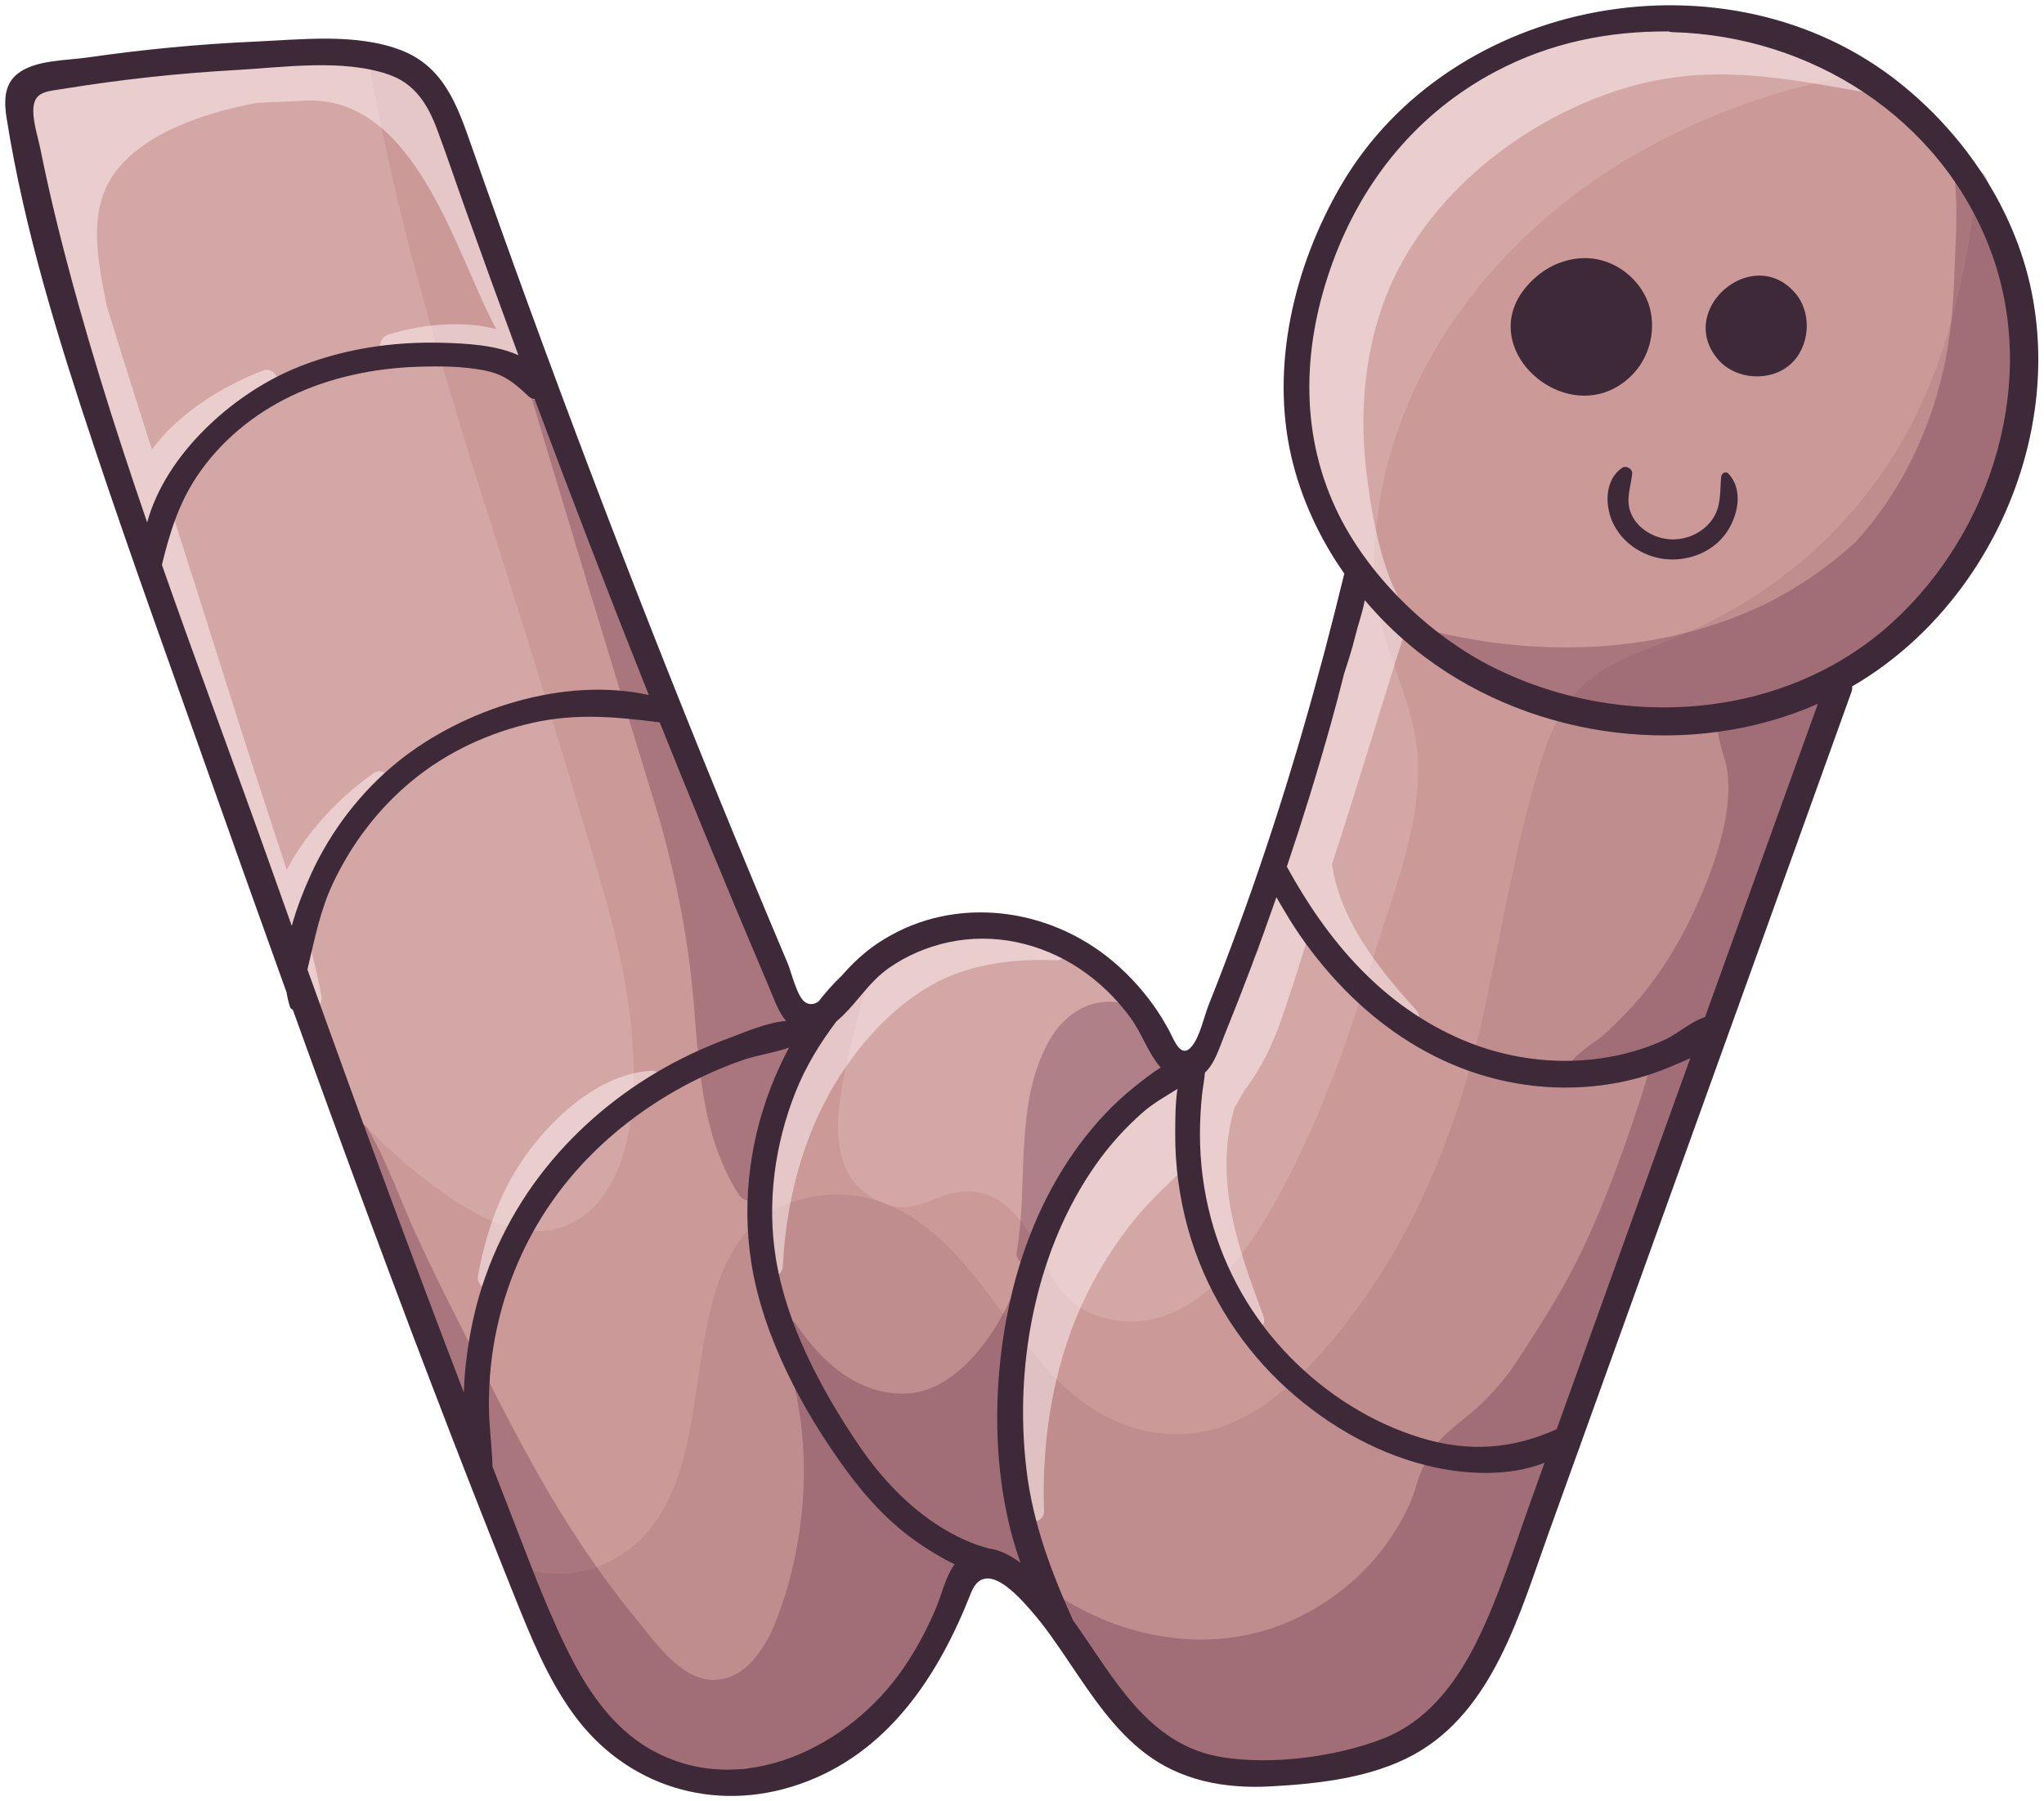 <svg width="1626" height="1433" viewBox="0 0 1626 1433" fill="none" xmlns="http://www.w3.org/2000/svg">
<g filter="url(#filter0_d_403_14731)">
<path d="M46.182 65.495C34.522 67.186 24.441 68.655 24.664 84.677C24.73 91.731 26.6 99.32 28.402 106.663C29.159 109.778 29.916 112.827 30.494 115.719C34.656 136.459 39.417 157.51 45.07 180.074C62.36 249.258 84.702 323.049 115.344 412.26C115.589 412.995 116.279 413.484 117.057 413.484H117.124C117.925 413.462 118.615 412.905 118.815 412.149C133.903 356.428 188.889 310.543 233.573 291.517C268.932 276.407 310.501 269.153 353.76 270.577C367.646 271.044 393.481 271.889 411.617 280.323C412.285 280.635 413.064 280.502 413.62 280.012C414.154 279.523 414.354 278.743 414.087 278.054C399.623 238.867 385.159 198.99 371.095 159.513C368.38 151.925 365.732 144.292 363.062 136.66C358.678 124.02 354.116 110.958 349.332 98.229C342.723 80.583 332.842 61.49 309.499 53.523C279.08 43.131 242.029 45.957 209.362 48.427C202.241 48.962 195.254 49.496 188.555 49.874C141.958 52.477 95.539 57.507 50.566 64.85C49.075 65.073 47.607 65.295 46.182 65.495Z" fill="#CC9999"/>
<path d="M318.02 603.144C364.64 565.67 443.837 534.939 515.736 550.694C516.404 550.849 517.071 550.605 517.516 550.093C517.961 549.581 518.072 548.869 517.828 548.246C487.007 470.873 456.454 391.698 427.036 312.879C426.792 312.211 426.191 311.766 425.479 311.699C424.077 311.588 422.742 310.942 421.607 309.874C410.302 299.104 401.602 291.805 384.578 288.69C366.776 285.396 348.195 285.463 332.373 285.975C294.788 287.221 260.541 295.165 230.611 309.563C199.279 324.65 173.132 347.014 154.974 374.252C139.508 397.484 132.455 422.919 127.047 444.949C126.958 445.283 126.98 445.638 127.092 445.972C142.869 490.967 159.469 536.541 175.491 580.579C188.064 615.093 201.037 650.787 213.521 685.857L230.389 733.255C230.656 733.99 231.323 734.457 232.102 734.457H232.169C232.97 734.435 233.638 733.879 233.86 733.122C237.265 720.616 242.272 707.242 249.104 692.199C264.97 657.418 288.802 626.643 318.02 603.144Z" fill="#CC9999"/>
<path d="M523.527 850.507C541.262 840.026 560.622 830.903 581.051 823.381C583.254 822.558 585.612 821.645 588.06 820.71C599.253 816.371 613.206 810.964 625.534 810.029C626.223 809.985 626.824 809.54 627.069 808.895C627.336 808.249 627.203 807.514 626.758 807.003C621.973 801.551 618.991 794.185 616.099 787.087C615.453 785.484 614.786 783.882 614.14 782.302C596.872 741.647 579.96 701.213 563.894 662.115C552.923 635.456 541.396 607.04 526.531 569.967C526.287 569.366 525.73 568.92 525.062 568.831C490.081 564.403 458.26 561.377 423.345 569.232C387.207 577.354 353.872 593.332 326.969 615.473C300.51 637.17 278.524 665.586 263.37 697.653C254.447 716.478 249.863 736.417 245.434 755.688C244.567 759.426 243.721 763.165 242.831 766.903C242.742 767.237 242.764 767.593 242.898 767.949C288.093 893.855 328.793 1003.94 367.357 1104.48C367.624 1105.19 368.314 1105.64 369.049 1105.64C369.138 1105.64 369.249 1105.63 369.36 1105.61C370.206 1105.46 370.851 1104.74 370.873 1103.88C371.296 1088.08 373.343 1070.68 376.97 1052.14C385.471 1009.01 404.208 967.512 431.178 932.108C455.945 899.53 487.032 872.07 523.527 850.507Z" fill="#CC9999"/>
<path d="M760.252 1238.86C749.481 1233.79 739.601 1227.38 733.104 1223.04C712.097 1208.86 692.871 1189.59 674.289 1164.09C633.812 1108.68 607.242 1050.34 599.431 999.756C591.843 950.733 598.452 899.974 618.502 852.976C621.773 845.299 625.445 837.667 629.361 830.279C629.717 829.611 629.628 828.81 629.138 828.254C628.649 827.697 627.87 827.474 627.158 827.741C621.15 829.878 614.541 831.413 608.154 832.882C602.168 834.261 596.004 835.686 590.485 837.599C572.082 843.986 553.991 852.197 536.767 862.011C500.963 882.35 470.61 908.185 446.599 938.827C421.164 971.205 402.939 1009.99 393.86 1050.96C389.231 1071.7 386.984 1093.33 387.184 1115.25C387.273 1123.95 387.985 1132.74 388.675 1141.22C389.254 1148.36 389.877 1155.75 390.077 1163C390.077 1163.2 390.122 1163.4 390.211 1163.6C393.838 1172.97 397.465 1182.34 401.137 1191.66C404.541 1200.3 407.879 1209 411.217 1217.7C422.633 1247.38 434.427 1278.09 448.513 1307.09C461.086 1332.99 481.847 1369.71 516.962 1389.53C537.168 1400.93 558.219 1405.94 579.048 1405.94C634.791 1405.94 688.843 1370.02 720.219 1324.2C730.567 1309.09 739.468 1292.56 746.678 1275.11C748.057 1271.75 749.259 1268.23 750.527 1264.52C753.287 1256.44 756.135 1248.12 760.964 1241.6C761.298 1241.15 761.409 1240.6 761.275 1240.09C761.097 1239.55 760.741 1239.11 760.252 1238.86Z" fill="#CC9999"/>
<path d="M1176.29 1302.97C1190 1275.35 1200.32 1245.6 1210.31 1216.83C1213.41 1207.93 1216.48 1199.05 1219.66 1190.24L1230.41 1160.38C1230.65 1159.71 1230.47 1158.95 1229.96 1158.46C1229.45 1157.97 1228.69 1157.82 1228.03 1158.08C1203.53 1167.85 1169.97 1168.68 1135.97 1160.33C1094.51 1150.14 1052.96 1126.53 1018.96 1093.86C984.58 1060.75 959.635 1019.07 946.862 973.363C939.941 948.529 936.514 923.116 936.692 897.882L936.715 894.611C936.759 885.22 936.826 873.537 938.45 862.633C938.562 861.921 938.25 861.231 937.649 860.853C937.048 860.453 936.292 860.452 935.691 860.831C933.71 862.077 931.73 863.279 929.749 864.503C922.517 868.931 915.063 873.493 908.743 878.967C894.279 891.451 881.238 905.892 870.001 921.892C847.837 953.491 831.682 990.631 821.957 1032.31C811.988 1074.92 809.473 1120.83 814.703 1165.12C820.088 1210.67 836.51 1251.63 852.043 1285.99C857.005 1292.94 861.923 1300.23 866.685 1307.29C893.433 1346.92 921.071 1387.89 972.408 1395.9C982.489 1397.48 993.392 1398.23 1004.7 1398.23C1036.07 1398.23 1070.59 1392.34 1099.25 1381.57C1130.69 1369.77 1155.88 1344.07 1176.29 1302.97Z" fill="#CC9999"/>
<path d="M810.766 1240.8C811.078 1241.04 811.479 1241.15 811.857 1241.15C812.235 1241.15 812.614 1241.04 812.947 1240.8C813.593 1240.33 813.838 1239.48 813.57 1238.73C791.807 1177.73 789.115 1100.85 806.16 1027.77C816.686 982.577 835.423 940.964 860.324 907.496C873.297 890.072 887.65 874.962 902.96 862.612C909.324 857.516 916.556 851.708 924.3 846.835C924.745 846.545 925.057 846.078 925.124 845.566C925.19 845.032 925.034 844.52 924.701 844.119C919.293 837.933 915.266 830.212 911.394 822.735C908.278 816.726 905.051 810.518 901.068 805.022C889.652 789.267 875.277 775.403 859.523 764.945C827.723 743.916 789.293 736.238 754.022 743.893C736.197 747.765 719.953 754.819 705.756 764.877C696.298 771.553 689.244 779.92 682.435 788.02C678.229 793.027 673.868 798.213 668.972 802.952C667.214 804.621 665.745 805.934 664.366 807.024C664.254 807.113 664.143 807.225 664.054 807.358C649.189 827.141 638.775 845.143 631.231 864.058C613.807 907.762 608.356 953.937 615.454 997.597C622.82 1042.9 644.316 1091.44 681.166 1146.02C698.256 1171.32 717.683 1191.77 738.89 1206.8C750.15 1214.74 761.721 1221.04 773.271 1225.51C776.809 1226.89 780.481 1228.02 784.019 1229.09L786.266 1229.74C793.654 1230.54 801.91 1234.26 810.766 1240.8Z" fill="#CC9999"/>
<path d="M1240.05 1133.67L1297.92 972.853C1314.06 928.058 1330.19 883.285 1346.3 838.468C1346.55 837.778 1346.35 837 1345.81 836.51C1345.26 836.021 1344.48 835.909 1343.81 836.221C1338.87 838.58 1334.02 840.582 1329.75 842.34L1327.25 843.364C1310.72 850.373 1292.85 855.18 1274.09 857.606C1234.15 862.813 1193.2 857.071 1155.71 841.049C1120.13 825.873 1087.86 802.018 1059.8 770.13C1046.07 754.576 1034.01 737.975 1023.88 720.796L1022.59 718.637C1020.74 715.544 1018.81 712.273 1016.92 708.89C1016.56 708.267 1015.89 707.911 1015.18 707.956C1014.47 708.023 1013.87 708.49 1013.62 709.18C1000.81 746.075 986.854 783.103 972.189 819.22C971.432 821.067 970.698 823.025 969.942 825.027C966.871 833.127 963.399 842.296 957.258 848.015C956.924 848.326 956.724 848.749 956.679 849.216C956.434 852.398 955.945 855.737 955.455 858.941C955.054 861.544 954.676 864.148 954.387 866.751C953.297 876.876 952.74 887.336 952.696 897.817C952.651 921.071 955.655 944.013 961.575 966.043C972.723 1007.57 994.509 1045.77 1024.59 1076.55C1054.59 1107.26 1090.89 1129.76 1129.56 1141.57C1145.63 1146.47 1161.05 1148.94 1176.25 1148.94C1197.32 1148.94 1217.93 1144.2 1239.04 1134.67C1239.51 1134.52 1239.87 1134.14 1240.05 1133.67Z" fill="#CC9999"/>
<path d="M1162.54 824.871C1188.79 836.087 1216.81 841.805 1244.8 841.805C1254.26 841.805 1263.74 841.16 1273.13 839.825C1291.76 837.244 1309.36 832.148 1325.43 824.693C1329.76 822.668 1334.06 819.82 1338.6 816.838C1344.56 812.899 1350.75 808.805 1356.94 806.824C1357.47 806.646 1357.89 806.246 1358.09 805.712L1385.17 730.475C1406.05 672.484 1426.9 614.515 1447.79 556.547C1448.04 555.857 1447.86 555.101 1447.33 554.612C1446.79 554.122 1446.01 553.988 1445.35 554.277C1345.39 598.449 1223.35 583.896 1134.45 517.226C1117.3 504.342 1101.34 489.233 1087.03 472.298C1086.56 471.764 1085.83 471.52 1085.16 471.72C1084.5 471.898 1083.96 472.477 1083.85 473.166C1082.85 479.019 1081.18 484.604 1079.44 490.501C1078.31 494.306 1077.15 498.268 1076.19 502.251C1073.9 511.642 1070.92 520.965 1067.49 531.446C1063.56 547.09 1060.19 559.819 1056.9 571.501C1046.38 609.109 1034.63 647.272 1021.94 684.923C1021.79 685.413 1021.83 685.925 1022.08 686.37C1059.86 755.354 1105.81 800.682 1162.54 824.871Z" fill="#CC9999"/>
<path d="M1327.87 19.277C1327.69 19.211 1327.52 19.189 1327.32 19.189C1275.44 18.899 1230.4 29.358 1189.06 51.233C1128.44 83.232 1083.27 136.149 1058.39 204.242C1032.78 274.383 1033.62 342.454 1060.84 401.09C1084.92 452.961 1133.45 501.895 1187.5 528.777C1230.94 550.429 1277.67 561.021 1323.4 561.021C1391.25 561.021 1456.89 537.722 1506.38 492.727C1590.65 416.066 1622.83 292.853 1584.62 193.094C1545.46 90.842 1445.74 22.815 1330.56 19.811C1329.74 19.789 1328.94 19.634 1327.87 19.277ZM1422.58 284.931C1407.27 298.06 1381.35 296.146 1368.15 280.903C1357.49 268.597 1355.69 253.576 1363.19 239.735C1369.84 227.474 1382.7 218.662 1395.92 217.283C1397.08 217.171 1398.32 217.082 1399.61 217.082C1407.51 217.082 1417.71 219.775 1426.85 230.501C1439.91 245.811 1437.89 271.757 1422.58 284.931ZM1364.7 408.634C1369.64 400.645 1370.06 391.967 1370.49 383.577C1370.62 380.863 1370.75 378.148 1371.04 375.388C1371.11 374.654 1371.69 373.92 1372.38 373.675C1372.87 373.497 1373.27 373.63 1373.67 374.053C1384.91 386.159 1380.79 405.43 1372.18 418.225C1363.08 431.799 1345.72 440.011 1328.07 439.232C1310.16 438.431 1293.47 428.128 1285.55 412.951C1278.14 398.754 1278.29 378.704 1291.4 369.714C1291.82 369.424 1292.33 369.269 1292.91 369.269C1293.56 369.269 1294.27 369.469 1294.92 369.847C1295.34 370.092 1296.74 371.049 1296.58 372.629C1296.3 375.522 1295.76 378.437 1295.23 381.241C1293.87 388.428 1292.47 395.839 1295.23 403.627C1299.94 416.957 1314.7 426.748 1330.3 426.903C1330.45 426.903 1330.59 426.903 1330.74 426.903C1344.54 426.948 1357.85 419.805 1364.7 408.634ZM1203.52 256.046C1203.46 242.072 1210.31 228.72 1223.4 217.438C1233.99 208.315 1247.63 203.174 1260.87 203.174C1262.85 203.174 1264.85 203.285 1266.81 203.53C1285.99 205.845 1303.19 219.73 1309.62 238.111C1315.94 256.269 1311.27 277.943 1297.96 292.052C1282.34 308.63 1261.29 313.37 1240.2 305.048C1218.68 296.547 1203.59 276.408 1203.52 256.046Z" fill="#CC9999"/>
<path opacity="0.1" d="M1615.93 227.541C1608.72 192.426 1593.93 159.202 1573.79 129.539C1568.09 190.334 1556.79 250.505 1533.09 306.738C1494.41 398.553 1421.51 467.648 1329.34 504.632C1308.85 512.866 1287.3 520.12 1269.19 533.116C1245.54 550.072 1234.14 575.129 1225.69 602.188C1205.75 666.165 1195.47 732.523 1181.18 797.857C1159.31 897.905 1120.61 993.748 1052.03 1071.39C1025.57 1101.34 991.321 1130.94 950.198 1136.14C914.95 1140.59 882.127 1128.53 854.978 1106.39C800.014 1061.53 770.685 977.08 700.477 952.157C667.432 940.43 624.462 946.438 598.649 971.228C575.728 993.213 567.272 1026.15 561.219 1056.26C549.937 1112.35 550.85 1189.71 500.982 1228.16C467.914 1253.64 431.508 1252.1 398.062 1237.73C401.823 1247.16 405.539 1256.64 409.322 1266.05C422.273 1298.32 435.492 1331.17 456.031 1359.49C497.844 1417.24 567.918 1438.87 635.566 1415.59C705.996 1391.36 746.429 1329.59 772.354 1263.43C783.302 1235.46 809.36 1265.03 820.108 1277.25C831.546 1290.27 841.226 1304.71 850.928 1319.06C868.241 1344.67 885.62 1371.29 910.365 1390.4C939.294 1412.79 974.409 1419.11 1010.35 1417.22C1048.33 1415.19 1090.9 1410.5 1124.7 1391.92C1187.88 1357.22 1209.11 1278.92 1231.81 1215.94C1296.54 1036.12 1361.32 856.315 1426.07 676.49C1441.65 633.231 1457.2 589.971 1472.74 546.712C1473.36 544.998 1473.54 543.441 1473.38 542.039C1476.08 540.481 1478.75 538.924 1481.37 537.255C1582.51 473.768 1640.06 345.08 1615.93 227.541Z" fill="#592639"/>
<path opacity="0.15" d="M401.201 446.373C357.63 309.341 313.837 170.973 290.538 28.822C261.677 24.705 230.456 27.91 202.818 29.134C158.224 31.092 113.718 35.409 69.568 41.773C52.59 44.199 27.578 43.62 13.714 54.902C2.721 63.826 3.3 77.645 5.325 90.463C19.433 179.362 46.626 266.682 75.043 351.91C104.327 439.742 135.904 526.839 166.791 614.114C187.041 671.282 207.402 728.382 227.941 785.438C228.587 789.422 229.499 793.427 230.767 797.299C231.123 798.389 231.969 799.013 232.881 799.191C238.467 814.657 244.097 830.1 249.704 845.565C282.305 885.509 318.466 922.493 360.212 950.176C384.401 966.22 415.733 982.019 445.395 972.762C492.26 958.142 503.408 898.594 504.053 856.269C504.944 797.789 490.568 740.332 474.101 684.656C450.536 604.969 426.391 525.571 401.201 446.373Z" fill="#FFFCFC"/>
<path opacity="0.15" d="M1066.54 143.893C1029.73 207.335 1010.57 286.399 1027.15 358.832C1034.85 392.3 1049.58 424.077 1069.39 452.36C1049.03 536.454 1025.2 619.812 996.623 701.48C989.413 722.086 981.891 742.626 974.125 763.054C970.03 773.802 965.891 784.505 961.597 795.208C957.814 804.71 954.587 820.799 947.911 828.632C939.3 838.757 933.981 823.291 930.354 816.482C926.482 809.272 922.231 802.285 917.469 795.609C906.81 780.811 894.349 767.659 879.907 756.444C827.769 716.055 754.134 708.912 698.168 746.497C697.946 746.631 697.768 746.808 697.568 746.942C697.167 748.767 696.744 750.569 696.322 752.35C688.978 783.993 679.076 815.013 672.533 846.835C667.215 872.648 661.585 904.559 674.625 929.081C681.078 941.231 692.116 948.998 704.711 953.915C724.16 961.504 737.645 950.511 756.048 945.749C794.656 935.779 815.774 967.579 830.083 997.753C838.962 1016.45 848.219 1033.05 868.38 1041.08C881.042 1046.13 894.816 1048.58 908.412 1046.95C968.272 1039.88 1006.24 970.338 1030.07 922.361C1056.06 870 1075.4 814.19 1092.26 758.313C1108.02 706.064 1131.63 651.679 1127.51 596.158C1123.89 547.046 1093.82 505.166 1093.11 454.986C1091.02 306.493 1185.68 181.054 1312.59 112.271C1369.71 81.295 1433.44 60.489 1498.44 52.389C1361.5 -44.388 1151.5 -2.486 1066.54 143.893Z" fill="#FFFCFC"/>
<path opacity="0.3" d="M819.47 1028.71C814.152 1024.63 806.074 1024.3 802.669 1031.76C788.806 1062.2 758.987 1102.12 722.871 1104.52C683.617 1107.13 653.442 1079.58 633.081 1049.2C628.185 1041.88 614.5 1046.26 617.949 1055.59C622.244 1067.18 628.119 1078.2 635.328 1088.12C633.838 1089.43 632.858 1091.24 632.925 1093.35C631.946 1094.91 631.523 1096.91 632.058 1099.23C642.049 1143.29 641.648 1188.35 632.792 1232.61C628.452 1254.28 621.91 1275.69 612.942 1295.9C612.875 1296.05 612.809 1296.19 612.742 1296.32C601.349 1317.77 586.328 1334.33 564.253 1332.28C539.864 1330.03 520.282 1301.19 506.129 1284.06C488.193 1262.36 471.793 1239.44 456.483 1215.83C425.797 1168.45 400.851 1118.74 375.327 1068.52C360.752 1039.83 346.176 1010.9 332.624 981.709C319.139 952.647 308.791 921.783 292.658 894.033C287.74 885.577 275.835 891.474 277.526 900.42C282.912 928.97 293.682 956.586 303.117 984.001C312.619 1011.62 321.075 1039.39 331.556 1066.69C352.251 1120.52 378.042 1173.28 408.217 1222.48C410.954 1226.93 413.758 1231.32 416.584 1235.7C419.677 1248.07 423.393 1260.29 428.356 1272.71C437.479 1295.52 448.828 1316.28 460.556 1337.75C471.348 1357.51 480.004 1374.87 498.452 1388.76C518.257 1403.67 542.268 1409.16 566.812 1407.03C576.136 1406.23 585.216 1404.53 594.028 1402.15C603.73 1408.72 616.681 1410.45 628.542 1407.29C636.686 1405.13 644.007 1400.88 650.727 1395.61C652.352 1394.94 653.999 1394.08 655.623 1392.94C677.965 1377.61 697.169 1359.69 713.28 1337.86C722.938 1324.78 730.459 1312.14 735.177 1298.3C743.299 1287.73 750.932 1276.07 750.798 1263.76C763.482 1260.67 773.919 1248.32 764.217 1234.92C764.15 1234.83 764.083 1234.75 764.016 1234.66C770.803 1235.79 777.056 1234.37 782.197 1231.32C782.419 1231.41 782.664 1231.45 782.887 1231.54C783.421 1232.3 783.999 1233.05 784.645 1233.77C788.606 1238.17 794.28 1242.62 800.266 1243.45C805.74 1244.2 811.771 1243 814.641 1237.59C817.245 1232.68 816.867 1226.18 812.661 1222.17C812.305 1221.84 811.926 1221.57 811.57 1221.24C815.465 1215.39 817.423 1207.82 816.177 1199.63C814.218 1186.68 808.321 1174.13 806.007 1161.11C804.672 1153.61 803.893 1146.16 803.582 1138.55C803.448 1135.97 803.426 1133.41 803.426 1130.82C805.006 1128.31 806.452 1125.71 807.765 1123.06C806.92 1112.8 806.875 1102.54 807.298 1092.66C806.052 1090.48 804.627 1088.41 802.936 1086.65C804.694 1084.58 806.408 1082.47 808.055 1080.33C809.434 1063.18 812.483 1044.84 819.47 1028.71Z" fill="#592642"/>
<path opacity="0.3" d="M910.875 1378.14C943.475 1397.37 980.125 1399.19 1017.06 1398.77C1040.41 1398.5 1063.28 1395.25 1083.69 1385.88C1123.79 1392.32 1161.8 1343.63 1176.48 1312.03C1188.06 1287.13 1195.18 1260.67 1203.59 1234.61C1208.02 1220.88 1212.96 1207.55 1219.28 1194.56C1225.2 1182.41 1230.71 1172.77 1231.58 1158.93C1231.63 1158.22 1231.58 1157.53 1231.49 1156.84C1232.56 1156.21 1233.54 1155.39 1234.43 1154.3C1249.34 1135.9 1258.11 1115.02 1265.67 1093.28C1274.86 1078.75 1280.83 1062.69 1274.93 1048.67C1278.82 1042.17 1282.61 1035.56 1286.21 1028.75C1302.08 998.708 1315.25 967.243 1327.18 935.444C1333.41 918.843 1339.24 902.087 1344.94 885.309C1350.79 868.04 1359.29 852.909 1350.86 835.463C1349.85 833.371 1348.39 831.702 1346.65 830.433C1359.67 813.076 1366.63 788.887 1374.98 769.238C1385.01 745.561 1394.78 721.751 1404.22 697.829C1413.59 674.041 1422.49 650.075 1431.1 625.975C1439.24 603.188 1451.26 577.441 1449.7 552.83C1449.5 549.692 1447.54 546.866 1444.96 545.242C1449.1 543.506 1453.24 541.614 1457.36 539.389C1492.56 520.385 1522.63 491.991 1546.52 460.169C1565.48 434.935 1584.89 403.781 1588.38 371.425C1590.43 366.619 1592.37 361.746 1594.15 356.694C1600.33 339.137 1605.01 320.378 1606.38 301.775C1607.43 287.689 1604.56 276.407 1600.13 264.857C1601.96 248.502 1602.53 231.989 1601.47 215.567C1599.66 187.84 1590.52 162.895 1579.97 137.593C1575.08 125.866 1553.62 125.354 1555.18 140.953C1557.56 164.719 1555.63 188.886 1554.74 212.675C1553.85 236.752 1552.18 260.406 1547.28 284.061C1537.76 330.213 1518.44 374.519 1489.27 411.703C1485.06 417.066 1480.59 422.207 1476.03 427.236C1450.68 450.512 1420.71 470.139 1388.98 483.446C1310.56 516.336 1221.66 518.026 1139.7 498.132C1128.86 495.507 1125.53 510.283 1135.23 514.333C1157.01 523.457 1179.69 530.778 1202.81 536.074C1203.3 537.298 1204.08 538.477 1205.26 539.612C1215 548.824 1225.24 552.964 1236.86 554.877C1237.92 557.993 1240.64 560.596 1245.04 560.93C1272.26 562.977 1296.56 567.895 1324.13 564.112C1333.37 562.844 1342.33 560.908 1351.15 558.549C1353.1 561.553 1356.31 563.756 1360.14 563.801C1362.83 563.823 1365.52 563.756 1368.17 563.623C1366.86 566.093 1366.08 569.03 1366.1 572.412C1366.17 586.32 1373.09 598.693 1374.44 612.578C1375.85 626.887 1374.07 641.463 1370.91 655.393C1365.1 680.828 1355.31 705.551 1343.76 728.894C1332.99 750.657 1320.15 771.219 1304.48 789.8C1296.16 799.658 1287.7 808.113 1278.33 816.97C1269.63 825.181 1257.77 830.923 1250.47 840.135C1246.96 844.586 1247.11 853.509 1254.3 854.622C1277.33 858.138 1302.84 841.337 1320.97 826.606C1320.9 828.831 1321.55 830.811 1322.68 832.502C1312.09 841.025 1310.09 854.956 1305.75 868.04C1301.17 881.904 1296.52 895.723 1291.62 909.475C1280.74 940.073 1268.81 970.269 1254.28 999.332C1240.42 1027.08 1223.64 1052.94 1206.75 1078.89C1198.56 1091.46 1189.01 1102.54 1178.2 1112.98C1167.45 1123.35 1154.28 1131.82 1144.42 1142.84C1142.35 1145.15 1141.48 1148.54 1141.72 1151.79C1140.79 1152.3 1139.86 1152.92 1138.99 1153.72C1128.75 1163.16 1127.28 1179.6 1121.61 1192.09C1115.18 1206.17 1106.94 1219.68 1097.22 1231.74C1076.99 1256.77 1050.56 1276.09 1020.74 1288.02C957.784 1313.23 885.707 1298.08 831.967 1258.64C824.645 1253.26 816.122 1264.9 822.398 1271.04C833.012 1281.43 844.806 1290.44 857.424 1298.01C857.001 1299.39 856.89 1300.88 857.246 1302.37C864.522 1333.37 883.104 1361.76 910.875 1378.14Z" fill="#592642"/>
<path opacity="0.3" d="M605.257 902.711C607.371 897.615 607.772 892.697 607.772 887.668C608.039 887.446 608.284 887.268 608.528 887.023C625.619 868.954 638.258 838.579 626.509 814.301C626.242 813.745 625.93 813.233 625.619 812.788C626.509 802.974 624.551 793.717 617.029 785.573C616.918 784.171 616.851 782.769 616.673 781.345C613.98 758.803 604.211 737.796 596.089 716.789C587.744 695.182 580.779 671.349 567.65 652.078C566.404 650.231 564.535 649.03 562.488 648.407C559.439 637.169 556.212 625.976 552.741 614.827C534.939 557.771 510.973 502.606 490.478 446.463C469.382 388.672 449.399 330.481 427.947 272.824C424.342 263.167 409.166 266.927 412.214 277.164C447.151 394.169 482.578 511.241 518.627 627.89C535.606 682.876 547.467 738.686 552.029 796.121C556.079 847.191 559.238 902.177 587.744 946.438C594.086 956.274 611.043 950.243 607.305 938.182C604.323 928.591 601.942 918.956 599.983 909.298C602.253 907.674 604.145 905.381 605.257 902.711Z" fill="#592642"/>
<path opacity="0.3" d="M885.335 793.049C863.015 791.491 844.568 805.799 834.176 824.647C806.582 874.716 818.22 937.135 808.852 991.454C806.983 1002.34 821.981 1006.79 825.564 996.06C826.454 993.435 827.233 990.787 827.989 988.139C829.057 987.427 830.037 986.447 830.771 985.112C840.295 967.933 845.658 947.95 850.665 928.39C852.245 927.967 853.736 927.166 854.893 925.875C866.175 913.57 875.855 899.439 887.782 887.845C898.887 877.052 913.996 870.377 923.654 858.138C936.115 842.316 932.221 821.843 918.758 810.94C911.682 800.614 897.329 793.872 885.335 793.049Z" fill="#592642"/>
<path opacity="0.5" d="M1425.65 28.311C1395.75 16.918 1363.26 11.222 1331.37 9.241C1273.87 5.703 1215.92 19.121 1166.52 48.873C1070.7 106.619 1014.51 215.212 1028.17 326.877C1034.38 377.524 1054.37 423.298 1088.19 459.281C1087.54 459.748 1086.94 460.327 1086.39 460.994C1079.65 469.161 1075.86 478.596 1072.35 488.343C1061.58 506.568 1055.12 528.865 1048.76 547.179C1037.03 580.914 1026.39 615.117 1024.75 651.055C1024.52 655.906 1024.59 660.668 1024.9 665.341C1023.66 668.634 1022.79 672.039 1022.28 675.444C1014.36 700.812 1007.92 726.692 1000.83 752.327C993.616 765.834 987.341 779.92 980.687 794.073C974.256 807.736 967.269 821.533 961.127 835.619C960.103 835.53 959.035 835.597 957.967 835.864C914.574 846.723 880.283 890.984 862.236 929.726C861.902 930.438 861.679 931.128 861.524 931.818C814.236 991.856 792.584 1072.23 806.848 1147.29C807.16 1148.87 807.805 1150.12 808.673 1151.12C808.918 1167.61 810.542 1184.14 813.724 1200.59C815.571 1210.07 830.792 1207.86 830.481 1198.32C828.523 1137.12 838.937 1075.28 867.131 1020.52C881.551 992.523 899.887 966.732 922.362 944.635C929.684 937.448 936.96 930.461 944.037 923.384C947.708 968.068 968.092 1012.6 989.165 1050.36C993.905 1058.84 1008.73 1053.12 1005.23 1043.59C985.583 990.187 965.511 936.847 981.421 879.457C981.644 878.612 981.933 877.811 982.178 876.987C982.267 876.854 982.356 876.72 982.445 876.564C985.048 872.225 987.563 867.819 990.011 863.39C1002.74 846.901 1012.13 827.764 1019.61 806.112C1026.08 787.331 1032.4 768.038 1038.28 748.544C1040.5 741.98 1042.68 735.415 1044.82 728.85C1053.12 743.493 1063.42 757.223 1074.79 770.13C1077 772.867 1079.27 775.581 1081.63 778.252C1082.23 778.941 1082.92 779.431 1083.63 779.809C1093.93 790.758 1104.81 801.127 1115.58 811.03C1123.08 817.928 1133.59 807.403 1126.75 799.859C1098.47 768.683 1072.39 735.793 1062.22 696.984C1061.2 692.512 1060.33 687.994 1059.62 683.477C1080.98 618.276 1100.32 552.453 1121.3 487.186C1122.1 487.319 1122.88 487.274 1123.66 487.141C1124.08 487.564 1124.53 487.964 1124.95 488.387C1099.92 463.264 1090.86 403.849 1086.88 370.425C1081.63 326.365 1085.14 280.724 1099.96 238.733C1128.4 158.201 1203.86 95.938 1283.3 69.056C1358.63 43.554 1420.91 58.664 1495.35 71.526C1478.66 52.366 1449.4 37.346 1425.65 28.311Z" fill="#FFF7F7"/>
<path opacity="0.5" d="M839.957 760.003C849.704 760.448 851.528 747.742 844.586 742.913C780.186 698.252 702.947 752.326 663.225 804.509C620.3 860.875 597.602 932.396 605.724 1003.09C606.948 1013.8 622.258 1014.31 622.792 1003.09C625.73 942.565 643.688 881.749 681.139 833.438C698.919 810.517 720.882 789.711 746.963 776.537C774.934 762.362 809.137 758.601 839.957 760.003Z" fill="#FFF7F7"/>
<path opacity="0.5" d="M424.549 314.037C432.872 313.436 440.861 305.959 438.168 295.901C426.552 252.441 408.082 211.674 389.167 170.907C379.599 150.256 369.585 129.806 359.393 109.445C350.692 92.021 342.214 73.284 328.084 59.42C298.065 30.002 254.449 35.833 216.13 37.413C171.535 39.26 125.762 38.659 81.723 46.826C72.043 48.628 63.009 51.565 54.842 55.571C45.807 56.55 35.237 57.173 27.76 62.759C15.744 71.771 13.964 91.398 15.588 107.309C15.343 108.822 15.054 110.335 14.898 111.915C10.759 150.256 28.784 189.355 40.511 224.914C70.397 315.572 99.815 406.43 130.412 496.821C147.258 546.556 166.017 595.712 182.929 645.492C192.92 674.932 202.467 705.152 213.526 734.659C213.259 737.351 213.059 740.044 212.992 742.758C212.881 747.32 216.308 750.725 220.269 751.927C226.211 766.68 232.619 781.189 239.852 795.208C244.636 804.487 257.298 797.634 255.673 788.532C251.957 767.526 246.461 746.698 240.23 726.025C246.171 711.182 251.868 696.317 260.19 682.297C272.919 660.846 289.542 641.865 308.323 625.509C316.089 618.744 305.764 605.081 297.219 611.111C271.027 629.514 244.28 656.93 228.124 688.083C225.565 680.295 222.984 672.529 220.447 664.785C207.807 626.243 195.168 587.724 182.996 549.048C166.729 497.355 150.24 445.729 133.75 394.058C139.981 378.637 147.258 364.372 159.519 351.132C175.697 333.686 196.08 320.601 216.709 309.03C226.255 303.667 219.802 286.777 209.054 290.871C178.679 302.465 142.206 324.251 120.844 353.669C116.237 339.227 111.631 324.807 107.047 310.365C99.503 286.599 92.115 262.789 84.75 238.956C84.572 237.977 84.349 237.02 84.171 236.041C79.231 210.228 73.312 181.922 80.41 155.953C93.183 109.156 153.934 88.305 196.258 79.426C199.441 78.758 202.667 78.202 205.871 77.713C213.994 77.379 222.094 77.067 230.216 76.733C233.776 76.6 237.448 76.355 241.164 76.11C328.751 70.502 361.24 193.026 392.439 253.42C393.218 254.911 394.019 256.402 394.798 257.893C366.937 250.438 333.558 254.355 308.724 262.255C299.4 265.214 300.379 281.37 311.171 280.279C328.907 278.455 346.598 277.988 364.355 280.013C380.244 281.815 395.465 287.534 411.264 289.092C415.693 297.459 420.121 305.737 424.549 314.037Z" fill="#FFF7F7"/>
<path opacity="0.5" d="M518.03 847.902C482.448 850.038 451.138 875.362 428.796 901.598C401.359 933.82 388.052 969.669 380.308 1010.57C378.238 1021.52 393.303 1025.75 397.019 1015.18C408.502 982.487 426.059 947.75 448.356 921.158C469.296 896.168 495.91 882.75 522.859 865.726C530.402 860.942 527.954 847.301 518.03 847.902Z" fill="#FFF7F7"/>
<path d="M1369.22 375.231C1368.06 386.402 1369.39 397.595 1363.16 407.676C1356.31 418.824 1343.27 425.278 1330.32 425.122C1316.41 424.966 1301.72 416.599 1296.94 403.047C1293.27 392.744 1297.39 383.086 1298.39 372.828C1298.79 368.867 1293.51 366.041 1290.38 368.221C1276 378.102 1276.45 399.398 1283.94 413.795C1292.4 429.973 1309.94 440.254 1328 441.055C1345.56 441.856 1363.74 434.09 1373.69 419.247C1382.7 405.851 1386.91 385.645 1375 372.828C1372.82 370.491 1369.48 372.516 1369.22 375.231Z" fill="#3D2938"/>
<path d="M1311.34 237.508C1304.73 218.638 1286.91 204.129 1267.04 201.726C1250.99 199.812 1234.46 205.509 1222.22 216.056C1207.62 228.651 1201.63 242.693 1201.72 256.045C1201.88 298.147 1261.72 333.15 1299.3 293.273C1313.01 278.742 1317.91 256.379 1311.34 237.508Z" fill="#3D2938"/>
<path d="M1361.61 238.866C1354.69 251.684 1354.42 267.795 1366.79 282.081C1380.61 298.058 1407.74 300.039 1423.76 286.287C1439.81 272.49 1441.94 245.386 1428.23 229.32C1406.67 204.018 1373.83 216.369 1361.61 238.866Z" fill="#3D2938"/>
<path d="M1510.79 61.665C1374.4 -46.839 1154.1 -6.918 1066.54 143.889C1029.73 207.332 1010.57 286.396 1027.15 358.829C1034.85 392.297 1049.58 424.074 1069.39 452.357C1049.02 536.45 1025.19 619.809 996.618 701.476C989.409 722.082 981.887 742.622 974.121 763.05C970.026 773.798 965.887 784.501 961.592 795.205C957.81 804.707 954.583 820.796 947.907 828.629C939.295 838.754 933.977 823.288 930.35 816.478C926.478 809.268 922.227 802.281 917.465 795.606C906.806 780.807 894.345 767.656 879.903 756.44C827.765 716.052 754.13 708.909 698.164 746.494C687.35 753.793 678.137 762.383 669.681 772.151C662.961 778.538 656.752 785.503 650.989 792.935C647.539 795.072 643.845 795.739 640.218 793.113C633.943 788.618 629.403 768.969 626.644 762.493C608.13 718.767 589.927 674.884 571.947 630.913C501.873 459.3 436.005 285.928 374.676 110.977C363.728 79.645 352.824 49.136 319.489 36.119C283.818 22.188 240.047 27.44 202.818 29.109C158.223 31.067 113.718 35.385 69.568 41.749C52.59 44.175 27.578 43.596 13.714 54.878C2.721 63.801 3.3 77.62 5.325 90.438C19.433 179.338 46.626 266.657 75.043 351.885C104.327 439.717 135.904 526.815 166.791 614.09C187.041 671.258 207.402 728.358 227.941 785.414C228.587 789.397 229.499 793.403 230.767 797.275C231.123 798.365 231.969 798.988 232.881 799.166C273.671 912.277 315.306 1025.08 358.632 1137.25C375.255 1180.29 392.122 1223.21 409.324 1266.05C422.275 1298.32 435.493 1331.16 456.032 1359.49C497.845 1417.24 567.919 1438.87 635.567 1415.59C705.997 1391.36 746.431 1329.58 772.355 1263.43C783.303 1235.45 809.361 1265.03 820.109 1277.24C831.547 1290.26 841.227 1304.7 850.93 1319.06C868.242 1344.67 885.622 1371.28 910.367 1390.4C939.295 1412.79 974.41 1419.11 1010.35 1417.21C1048.33 1415.19 1090.9 1410.49 1124.71 1391.91C1187.88 1357.22 1209.11 1278.91 1231.81 1215.94C1296.54 1036.11 1361.32 856.311 1426.07 676.487C1441.65 633.227 1457.21 589.968 1472.74 546.708C1473.36 544.995 1473.54 543.438 1473.38 542.036C1476.08 540.478 1478.75 538.92 1481.37 537.251C1582.56 473.742 1640.1 345.054 1615.98 227.515C1602.49 162.025 1562.8 103.033 1510.79 61.665ZM46.848 179.627C41.508 158.286 36.612 136.879 32.295 115.361C30.381 105.748 26.598 94.488 26.487 84.652C26.264 68.43 37.057 68.875 50.876 66.605C96.494 59.172 142.513 54.232 188.665 51.651C226.406 49.515 272.358 42.728 308.941 55.212C329.926 62.355 340.229 78.933 347.661 98.827C355.271 119.121 362.103 139.683 369.402 160.089C383.51 199.677 397.863 239.198 412.417 278.652C394.303 270.24 369.313 269.261 353.847 268.749C312.724 267.414 270.845 273.622 232.881 289.822C184.905 310.25 131.809 357.204 117.078 411.656C90.753 335.062 66.409 257.868 46.848 179.627ZM232.103 732.631C226.473 716.853 220.843 701.032 215.235 685.232C186.863 605.456 156.955 525.658 128.783 445.347C134.836 420.669 141.89 397.148 156.465 375.229C175.002 347.391 201.349 325.628 231.368 311.186C262.767 296.098 297.748 288.933 332.396 287.776C349.53 287.219 367.333 287.33 384.222 290.468C400.489 293.449 408.834 300.237 420.339 311.186C421.852 312.632 423.61 313.366 425.301 313.499C454.697 392.296 484.961 470.782 516.092 548.911C448.421 534.069 368.646 560.083 316.863 601.718C287.223 625.573 263.234 656.837 247.435 691.418C241.693 704.102 236.064 718.144 232.103 732.631ZM369.001 1103.81C326.187 992.142 284.953 879.855 244.564 767.322C250.127 744.068 254.466 720.658 264.992 698.45C279.835 667.051 301.197 638.968 328.101 616.916C355.694 594.24 389.007 578.841 423.721 571.053C458.569 563.22 490.457 566.336 524.816 570.697C537.166 601.473 549.56 632.204 562.2 662.868C578.712 703.012 595.468 743.067 612.469 783.055C616.096 791.622 619.301 801.302 625.376 808.245C610.133 809.402 593.042 817.035 580.403 821.708C560.375 829.074 540.949 838.109 522.59 848.968C486.741 870.153 454.92 897.879 429.663 931.013C402.737 966.351 383.711 1008.14 375.121 1051.78C372.006 1067.65 369.469 1085.65 369.001 1103.81ZM744.962 1274.4C737.93 1291.46 729.14 1307.89 718.681 1323.17C675.889 1385.64 590.15 1428.7 517.806 1387.95C485.984 1369.99 465.645 1338.37 450.091 1306.31C431.977 1269.01 417.891 1229.56 402.759 1191.02C399.087 1181.69 395.46 1172.32 391.833 1162.95C391.365 1147.02 389.074 1131.2 388.94 1115.22C388.762 1093.7 390.898 1072.36 395.571 1051.36C404.539 1010.9 422.364 972.559 447.977 939.937C472.388 908.805 503.253 883.103 537.611 863.588C554.634 853.908 572.525 845.741 591.017 839.31C602.233 835.438 615.874 833.658 627.712 829.43C623.684 837.018 620.013 844.717 616.786 852.261C596.981 898.68 589.86 950.062 597.582 1000.04C606.616 1058.57 638.149 1117.76 672.774 1165.16C689.441 1188.01 708.49 1208.64 732.033 1224.53C739.644 1229.65 749.19 1235.68 759.426 1240.48C752.261 1250.23 749.39 1263.69 744.962 1274.4ZM786.441 1227.95C782.235 1226.64 778.03 1225.42 773.913 1223.82C761.896 1219.16 750.392 1212.71 739.911 1205.3C717.146 1189.19 698.164 1168.01 682.632 1145C653.058 1101.2 625.776 1049.91 617.209 997.305C609.977 952.888 616.274 906.424 632.875 864.745C641.264 843.694 652.613 825.558 665.475 808.468C667.1 807.155 668.657 805.753 670.193 804.284C683.121 791.756 691.711 777.002 706.776 766.366C721.04 756.285 737.329 749.387 754.397 745.671C790.469 737.838 827.92 746.204 858.518 766.454C874.384 776.98 888.425 790.666 899.596 806.087C908.453 818.348 913.415 833.992 923.318 845.318C915.507 850.214 908.23 856.066 901.799 861.207C885.51 874.336 871.313 889.646 858.829 906.425C832.304 942.096 814.413 984.22 804.355 1027.39C789.045 1093.04 787.91 1172.32 811.831 1239.37C803.865 1233.43 795.142 1228.87 786.441 1227.95ZM1217.97 1189.64C1204.39 1227.26 1192.49 1266.25 1174.66 1302.17C1158 1335.7 1134.79 1366.3 1098.63 1379.85C1061.42 1393.83 1012.15 1400.26 972.697 1394.07C912.97 1384.75 885.889 1330.27 853.511 1284.9C836.087 1246.25 821.534 1207.5 816.504 1164.85C811.319 1120.94 813.634 1075.75 823.737 1032.66C832.838 993.611 848.415 955.803 871.491 922.891C882.484 907.225 895.413 892.805 909.922 880.277C917.821 873.446 927.479 868.083 936.669 862.32C934.823 874.648 934.956 887.799 934.889 897.813C934.711 923.359 938.272 949.194 945.126 973.806C957.966 1019.78 983.333 1062.04 1017.71 1095.13C1050.34 1126.48 1091.39 1151.2 1135.54 1162.04C1164.25 1169.07 1199.85 1171.23 1228.69 1159.73L1217.97 1189.64ZM1264.63 1059.88L1238.33 1133.05C1203.24 1148.87 1168.54 1151.58 1130.11 1139.86C1090.7 1127.82 1054.63 1104.7 1025.93 1075.3C996.018 1044.7 974.455 1006.94 963.373 965.595C957.409 943.498 954.516 920.733 954.561 897.835C954.605 887.532 955.139 877.184 956.23 866.948C956.853 861.073 958.077 855.154 958.522 849.346C966.51 841.914 969.982 829.497 973.921 819.906C988.696 783.545 1002.52 746.828 1015.4 709.777C1017.71 713.96 1020.16 717.988 1022.36 721.704C1032.73 739.351 1044.93 755.951 1058.48 771.305C1085.23 801.68 1117.7 826.759 1155.06 842.692C1192.58 858.737 1233.88 864.656 1274.38 859.382C1292.85 856.979 1310.85 852.306 1328.01 845.007C1332.72 843.048 1338.64 840.69 1344.63 837.819C1317.95 911.899 1291.27 985.889 1264.63 1059.88ZM1356.38 805.108C1345.32 808.668 1334.75 818.348 1324.67 823.066C1308.34 830.654 1290.71 835.594 1272.89 838.064C1235.88 843.248 1197.58 837.886 1163.25 823.221C1099.56 796.051 1055.97 744.469 1023.68 685.499C1036.32 647.981 1048 610.129 1058.66 571.987C1062.4 558.658 1065.89 545.285 1069.25 531.888C1072.41 522.231 1075.57 512.484 1077.95 502.67C1080.36 492.768 1083.94 483.355 1085.65 473.453C1099.87 490.298 1115.92 505.563 1133.38 518.67C1221.39 584.672 1345.47 600.382 1446.1 555.944C1416.15 638.969 1386.29 722.038 1356.38 805.108ZM1505.16 491.366C1419.67 569.139 1289.67 577.662 1188.3 527.148C1136.59 501.424 1086.9 452.935 1062.49 400.307C1033.34 337.532 1036.67 268.927 1060.08 204.839C1084.03 139.26 1127.91 85.564 1189.91 52.831C1233.45 29.777 1279.78 20.72 1327.29 21.009C1328.32 21.343 1329.36 21.588 1330.57 21.588C1440.27 24.459 1542.95 89.303 1582.93 193.713C1622.5 297.032 1585.58 418.199 1505.16 491.366Z" fill="#3D2938"/>
</g>
<defs>
<filter id="filter0_d_403_14731" x="0.156" y="0.182" width="1625.3" height="1432.62" filterUnits="userSpaceOnUse" color-interpolation-filters="sRGB">
<feFlood flood-opacity="0" result="BackgroundImageFix"/>
<feColorMatrix in="SourceAlpha" type="matrix" values="0 0 0 0 0 0 0 0 0 0 0 0 0 0 0 0 0 0 127 0" result="hardAlpha"/>
<feOffset dy="4"/>
<feGaussianBlur stdDeviation="2"/>
<feComposite in2="hardAlpha" operator="out"/>
<feColorMatrix type="matrix" values="0 0 0 0 0 0 0 0 0 0 0 0 0 0 0 0 0 0 0.25 0"/>
<feBlend mode="normal" in2="BackgroundImageFix" result="effect1_dropShadow_403_14731"/>
<feBlend mode="normal" in="SourceGraphic" in2="effect1_dropShadow_403_14731" result="shape"/>
</filter>
</defs>
</svg>
